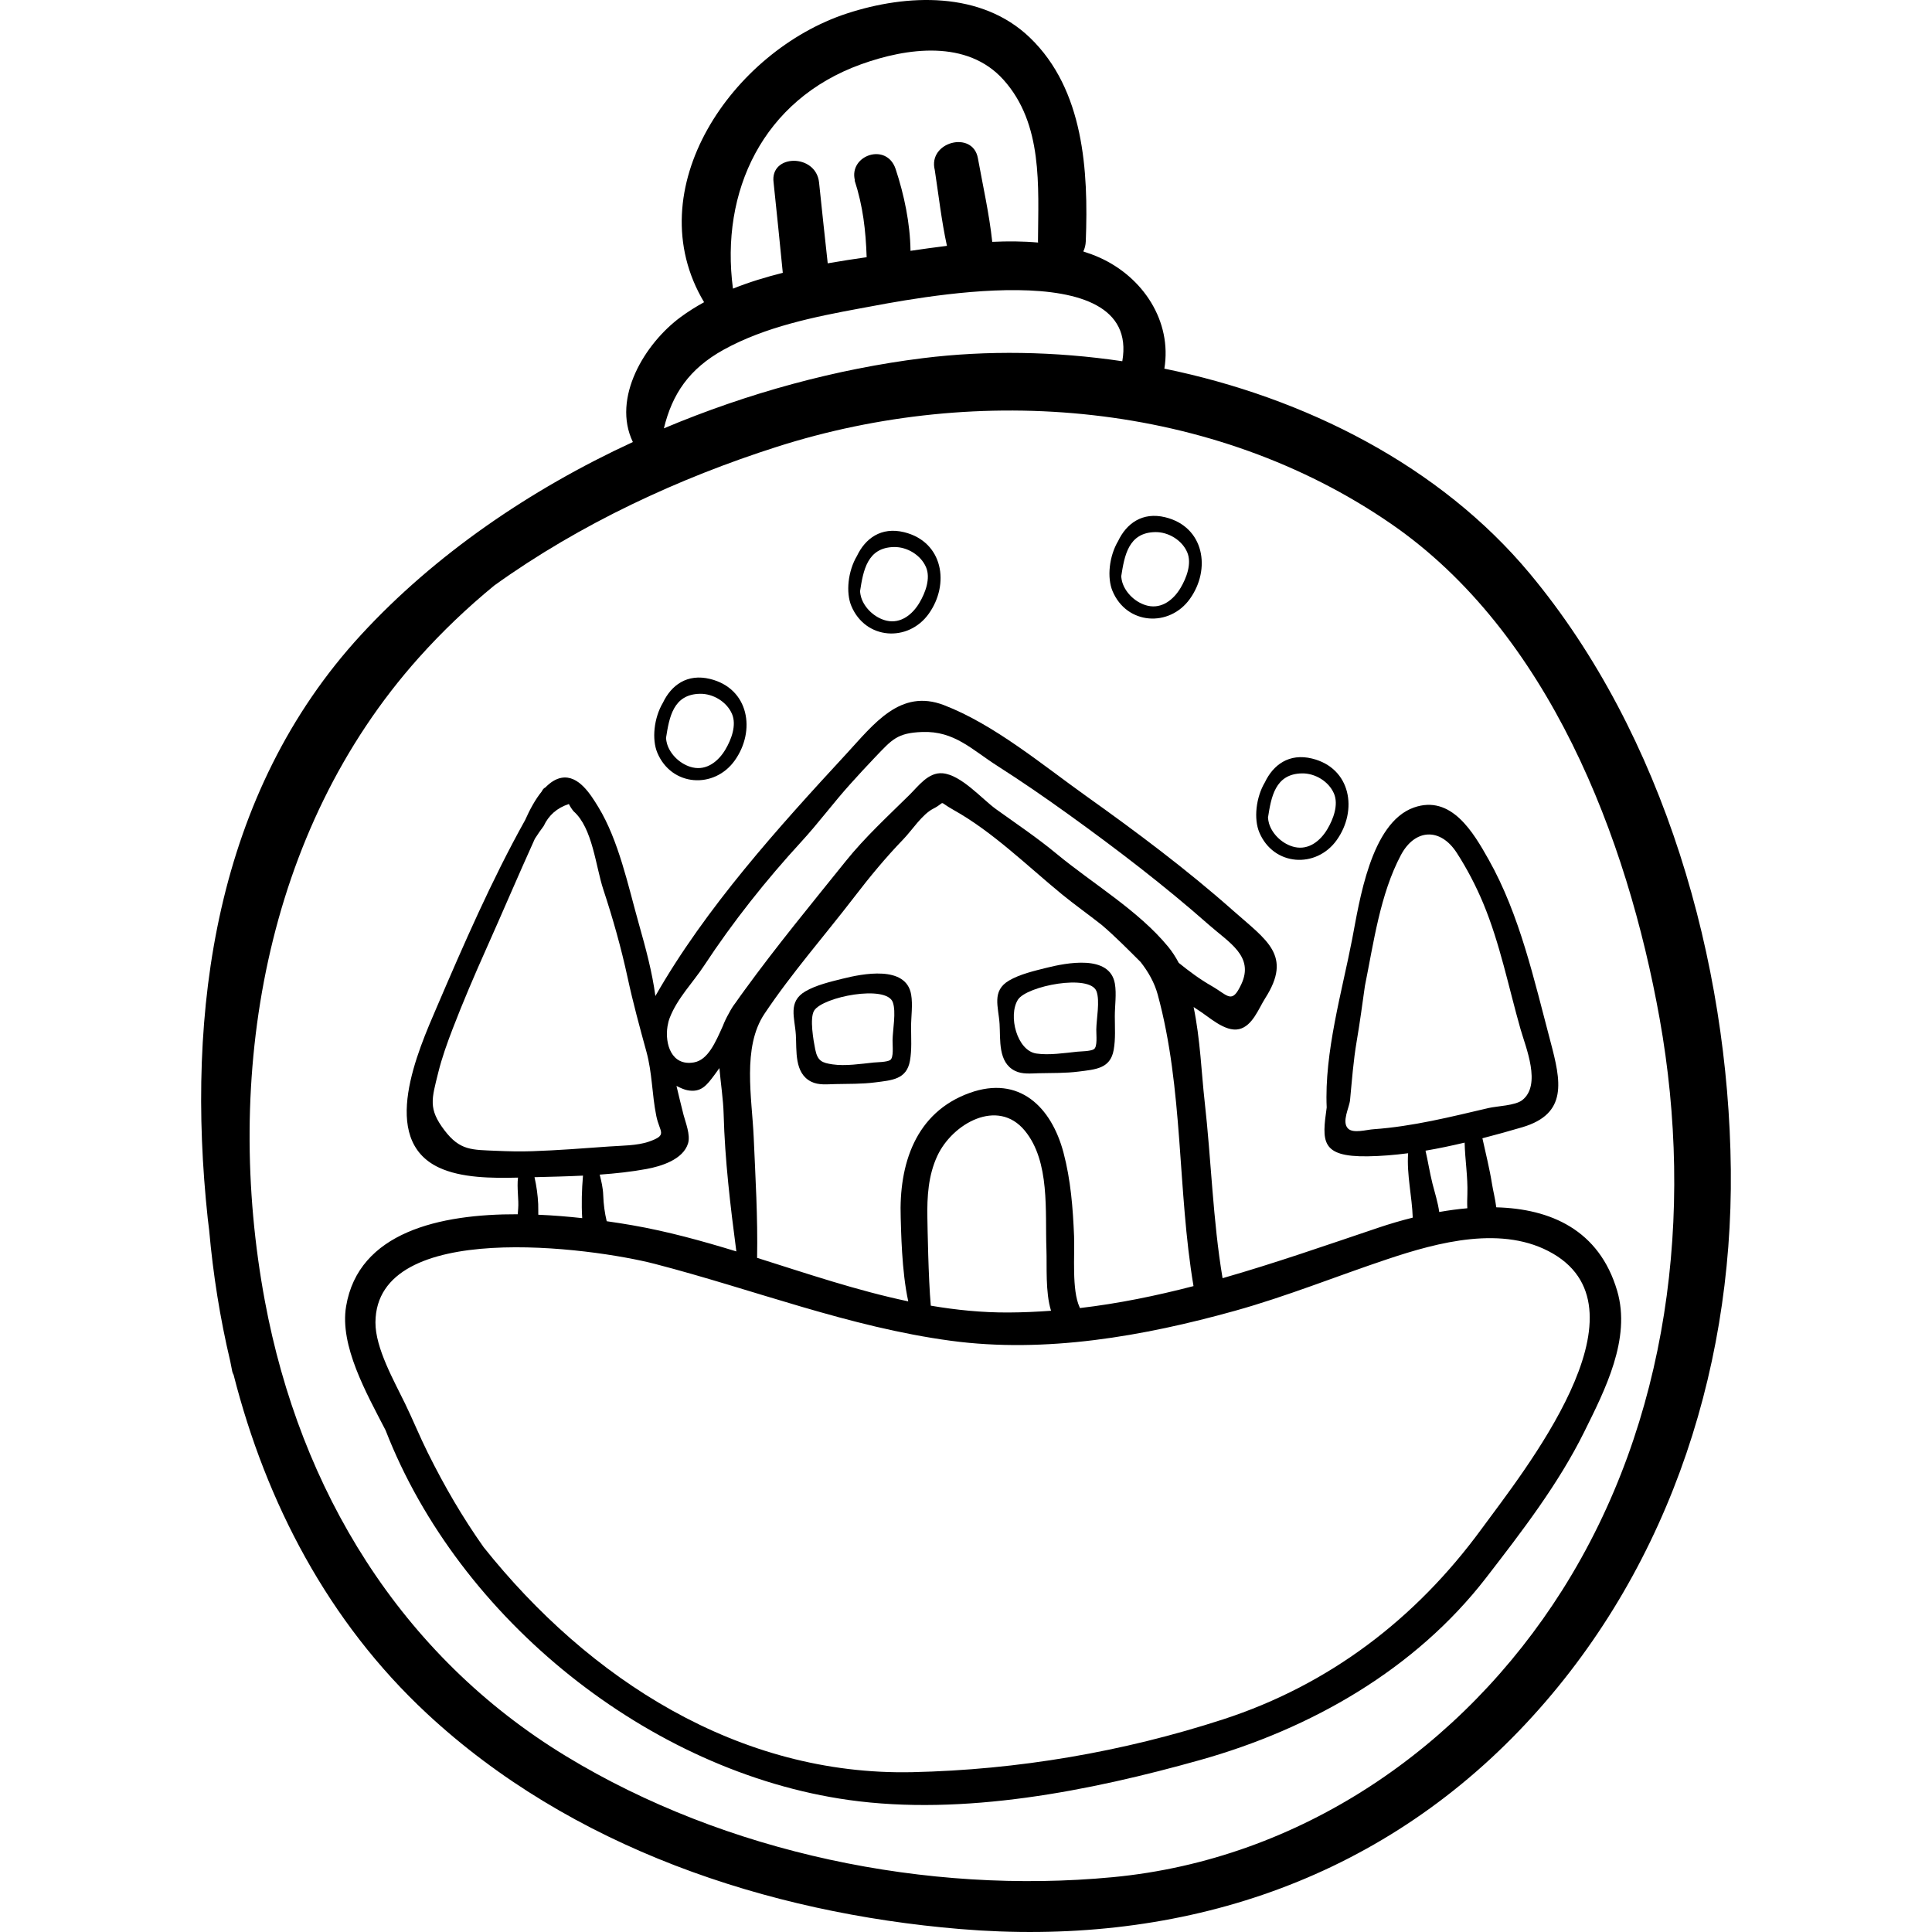 <?xml version="1.0" encoding="iso-8859-1"?>
<!-- Generator: Adobe Illustrator 19.0.0, SVG Export Plug-In . SVG Version: 6.00 Build 0)  -->
<svg version="1.1" id="Capa_1" xmlns="http://www.w3.org/2000/svg" xmlns:xlink="http://www.w3.org/1999/xlink" x="0px" y="0px"
	 viewBox="0 0 512 512" style="enable-background:new 0 0 512 512;" xml:space="preserve">
<g>
	<g>
		<path d="M405.385,151.97c-23.709-28.454-59.42-46.617-96.818-54.276c2.064-12.553-5.622-24.271-17.236-29.459
			c-1.379-0.617-2.802-1.128-4.244-1.596c0.38-0.771,0.618-1.671,0.657-2.703c0.716-18.632-0.478-40.169-14.8-53.951
			C260.074-2.4,240.403-1.653,224.428,3.576c-30.238,9.899-55.715,46.581-37.839,76.511c-2.15,1.184-4.222,2.481-6.184,3.923
			c-9.523,7.003-18.307,21.443-12.69,33.131c-27.307,12.611-52.481,29.875-71.973,51.027
			c-38.744,42.045-46.574,99.869-40.688,154.754c0.111,1.035,0.256,2.063,0.376,3.096c1.036,11.693,2.879,23.328,5.586,34.723
			c0.18,0.889,0.342,1.781,0.527,2.669c0.076,0.364,0.206,0.661,0.362,0.921c8.635,33.882,25.08,65.444,51.198,89.746
			c38.161,35.508,90.121,52.862,141.34,57.138c56.179,4.691,108.625-11.503,148.118-52.533
			c38.342-39.833,56.715-93.919,56.123-148.756C458.09,254.958,441.009,194.724,405.385,151.97z M228.144,17.056
			c12.234-4.419,28.159-6.615,37.772,4.068c10.519,11.692,9.246,28.253,9.159,42.812c0,0.122,0.027,0.224,0.031,0.342
			c-3.98-0.362-8.058-0.378-12.15-0.188c-0.793-7.401-2.49-14.916-3.808-22.188c-1.341-7.401-13.306-4.343-11.424,3.149
			c1.01,6.601,1.787,13.516,3.225,20.102c-3.273,0.4-6.509,0.856-9.655,1.319c-0.088-7.278-1.684-14.853-3.936-21.661
			c-2.375-7.179-12.494-3.66-10.797,2.998h-0.08c2.225,6.821,2.952,13.275,3.193,20.35c-3.387,0.49-6.826,1.007-10.319,1.622
			c-0.79-7.14-1.548-14.283-2.295-21.428c-0.807-7.713-13.067-7.592-12.051,0c0.835,7.98,1.665,15.96,2.44,23.946
			c-4.514,1.134-8.964,2.483-13.207,4.191C190.823,50.748,202.148,26.448,228.144,17.056z M191.803,92.659
			c10.937-6.037,23.993-8.696,36.168-10.937c13.659-2.515,74.514-15.042,69.45,14.007c-17.836-2.642-35.82-2.932-52.858-0.81
			c-22.799,2.84-46.291,9.183-68.626,18.597C178.133,104.467,182.581,97.75,191.803,92.659z M294.891,497.473
			c-49.135,4.663-102.568-6.354-144.878-32.064c-43.923-26.691-70.486-70.554-79.809-120.576
			c-11.044-59.254-0.236-124.674,40.794-170.548c6.215-6.95,12.907-13.311,19.987-19.119c22.805-16.396,49.083-28.518,74.921-36.765
			c53.49-17.074,115.656-12.049,162.764,20.431c41.713,28.76,62.555,83.122,71.153,131.134
			c9.229,51.539,2.479,106.69-25.812,151.441C387.619,463.152,344.555,492.76,294.891,497.473z"/>
	</g>
</g>
<g>
	<g>
		<path d="M188.191,179.931c-6.104-1.499-10.315,1.677-12.508,6.295c-2.382,3.997-2.988,9.687-1.48,13.27
			c3.77,8.96,15.051,9.642,20.482,2.083C200.354,193.689,198.511,182.467,188.191,179.931z M192.232,198.646
			c-1.822,3.066-4.904,5.593-8.678,4.737c-3.052-0.692-5.898-3.284-6.779-6.262c-0.136-0.462-0.221-0.979-0.276-1.521
			c0.851-5.437,1.875-11.621,9.018-11.739c3.476-0.057,7.08,2.122,8.463,5.322C195.268,192.164,193.801,196.006,192.232,198.646z"/>
	</g>
</g>
<g>
	<g>
		<path d="M308.825,137.084c-6.104-1.5-10.315,1.677-12.508,6.295c-2.382,3.997-2.988,9.687-1.48,13.27
			c3.771,8.959,15.052,9.641,20.482,2.082C320.988,150.841,319.145,139.618,308.825,137.084z M312.866,155.797
			c-1.822,3.066-4.904,5.593-8.678,4.737c-3.052-0.692-5.898-3.284-6.779-6.262c-0.136-0.462-0.221-0.979-0.276-1.52
			c0.851-5.437,1.876-11.622,9.018-11.74c3.476-0.058,7.08,2.122,8.463,5.322C315.903,149.315,314.435,153.156,312.866,155.797z"/>
	</g>
</g>
<g>
	<g>
		<path d="M347.719,201.026c-6.104-1.499-10.315,1.677-12.508,6.295c-2.382,3.997-2.988,9.687-1.48,13.27
			c3.77,8.96,15.051,9.642,20.482,2.083C359.882,214.784,358.039,203.562,347.719,201.026z M351.76,219.74
			c-1.822,3.066-4.904,5.593-8.678,4.737c-3.052-0.692-5.898-3.284-6.779-6.262c-0.136-0.462-0.221-0.979-0.276-1.521
			c0.851-5.436,1.875-11.621,9.018-11.738c3.476-0.058,7.08,2.122,8.463,5.321C354.797,213.258,353.329,217.1,351.76,219.74z"/>
	</g>
</g>
<g>
	<g>
		<path d="M239.609,141.038c-6.104-1.499-10.315,1.677-12.508,6.295c-2.382,3.997-2.988,9.687-1.48,13.27
			c3.77,8.96,15.051,9.642,20.482,2.083C251.772,154.796,249.929,143.574,239.609,141.038z M243.65,159.752
			c-1.822,3.066-4.904,5.593-8.678,4.737c-3.052-0.692-5.898-3.284-6.779-6.262c-0.136-0.462-0.221-0.979-0.276-1.52
			c0.851-5.437,1.875-11.621,9.018-11.739c3.476-0.058,7.08,2.122,8.463,5.321C246.686,153.27,245.219,157.112,243.65,159.752z"/>
	</g>
</g>
<g>
	<g>
		<path d="M241.463,263.561c-1.346-7.854-12.96-5.497-18.182-4.193c-3.166,0.791-7.022,1.689-9.865,3.362
			c-4.68,2.754-2.789,6.971-2.509,11.516c0.257,4.167-0.458,10.175,4.093,12.42c1.944,0.959,4.19,0.677,6.272,0.628
			c3.553-0.086,7.066,0.012,10.604-0.444c4.451-0.574,8.383-0.747,9.269-5.728c0.526-2.955,0.301-5.962,0.301-8.948
			C241.445,269.393,241.932,266.301,241.463,263.561z M235.907,280.92c-0.865,0.574-3.561,0.574-4.384,0.66
			c-3.39,0.355-7.533,0.989-10.877,0.491c-2.765-0.412-3.977-0.851-4.604-3.969c-0.459-2.283-1.526-8.29-0.286-10.278
			c2.297-3.682,19.113-6.928,20.841-2.23c0.94,2.554-0.024,7.315-0.06,10.106C236.518,277.185,236.895,280.264,235.907,280.92z"/>
	</g>
</g>
<g>
	<g>
		<path d="M295.455,260.686c-1.346-7.854-12.96-5.498-18.182-4.194c-3.166,0.791-7.022,1.689-9.865,3.362
			c-4.681,2.754-2.789,6.971-2.509,11.516c0.257,4.167-0.458,10.175,4.093,12.42c1.944,0.959,4.19,0.677,6.272,0.627
			c3.553-0.086,7.066,0.012,10.604-0.443c4.451-0.572,8.383-0.746,9.269-5.727c0.526-2.954,0.301-5.962,0.301-8.948
			C295.438,266.518,295.924,263.426,295.455,260.686z M289.899,278.045c-0.865,0.574-3.561,0.575-4.384,0.66
			c-3.39,0.356-7.533,0.989-10.877,0.491c-5.132-0.765-7.521-10.025-4.89-14.247c2.296-3.683,19.113-6.929,20.841-2.231
			c0.94,2.554-0.024,7.315-0.06,10.106C290.51,274.309,290.887,277.389,289.899,278.045z"/>
	</g>
</g>
<g>
	<g>
		<path d="M428.574,342.103c-4.764-16.22-17.716-21.772-32.049-22.151c-0.267-2.182-0.848-4.449-1.118-6.146
			c-0.648-4.073-1.665-8.11-2.553-12.154c3.598-0.929,7.143-1.913,10.548-2.918c12.138-3.583,10.285-12.183,7.484-22.725
			c-4.317-16.245-8.089-33.493-16.39-48.234c-4.017-7.133-9.895-17.277-19.814-13.769c-11.464,4.054-14.435,24.991-16.347,34.893
			c-2.655,13.754-7.405,30.029-6.747,44.584c-1.236,8.923-1.697,13.128,10.864,12.952c3.509-0.049,7.099-0.347,10.716-0.815
			c-0.405,5.653,1.04,11.442,1.223,17.065c-3.133,0.78-6.162,1.677-9.008,2.635c-13.922,4.685-27.582,9.464-41.389,13.411
			c-2.579-15.303-3.004-31.445-4.753-46.857c-0.827-7.289-1.158-16.541-2.924-25.004c0.364,0.235,0.703,0.492,1.076,0.718
			c2.842,1.726,7.21,6.011,10.985,5.138c3.559-0.823,5.195-5.498,6.912-8.183c7.28-11.391,0.417-15.32-8.552-23.269
			c-12.231-10.839-25.535-20.792-38.839-30.272c-11.555-8.234-24.445-19.03-37.747-24.138c-11.575-4.444-18.556,5.004-25.866,12.919
			c-17.991,19.479-37.26,40.77-50.603,64.176c-0.854-6.399-2.536-12.587-4.411-19.239c-2.788-9.893-5.316-22.023-10.715-30.857
			c-2-3.273-5.221-8.539-9.748-7.739c-1.548,0.273-2.968,1.22-4.275,2.554c-0.275,0.142-0.537,0.34-0.744,0.679
			c-0.088,0.145-0.171,0.297-0.259,0.442c-1.675,2.068-3.135,4.757-4.367,7.534c-8.855,15.874-16.342,33.088-23.429,49.614
			c-4.855,11.32-15.476,34.959,0.602,42.475c5.94,2.777,14.025,2.823,20.941,2.655c-0.333,2.706,0.247,5.877,0.044,8.238
			c-0.039,0.448-0.08,0.949-0.111,1.473c-20.691-0.073-42.194,4.733-45.488,24.398c-1.744,10.413,5.334,22.938,10.458,32.835
			c19.514,50.232,70.009,90.575,122.721,97.99c30.429,4.281,63.996-2.398,93.206-10.609c29.279-8.23,56.925-23.942,75.764-48.327
			c9.429-12.205,19.133-24.798,25.988-38.656C425.341,368.34,432.298,354.788,428.574,342.103z M364.025,299.258
			c-1.826,0.099-5.456,1.227-6.823-0.224c-1.678-1.781,0.386-5.521,0.576-7.495c0.503-5.236,0.872-10.427,1.766-15.636
			c0.829-4.836,1.484-9.731,2.171-14.624c2.307-11.394,4.023-24.306,9.542-34.686c3.686-6.934,10.411-7.373,14.801-0.582
			c2.712,4.194,5.1,8.783,7.014,13.376c4.441,10.656,6.731,22.284,9.888,33.366c1.364,4.788,5.623,14.769,0.439,18.803
			c-1.863,1.45-6.666,1.559-8.918,2.084C384.361,296.001,374.425,298.515,364.025,299.258z M388.858,320.2
			c-2.489,0.217-4.983,0.556-7.449,0.99c-0.34-2.547-1.192-5.136-1.796-7.551c-0.715-2.854-1.165-5.818-1.836-8.699
			c3.469-0.581,6.931-1.327,10.365-2.134c0.105,4.529,0.872,9.04,0.729,13.597C388.832,317.621,388.783,318.926,388.858,320.2z
			 M176.894,271.988c0.126-0.806,0.328-1.575,0.596-2.264c2.026-5.216,6.111-9.267,9.141-13.876
			c7.581-11.532,16.394-22.629,25.721-32.777c4.543-4.943,8.516-10.339,13.011-15.321c2.168-2.403,4.373-4.817,6.617-7.152
			c4.418-4.596,5.744-6.373,12.431-6.615c8.52-0.308,13.087,4.647,19.988,9.044c6.328,4.032,12.505,8.293,18.599,12.675
			c12.826,9.225,25.536,18.939,37.387,29.4c5.32,4.696,12.044,8.326,8.571,15.738c-2.528,5.395-3.438,2.988-7.88,0.448
			c-3.105-1.775-5.942-3.895-8.697-6.117c-0.808-1.533-1.729-2.964-2.791-4.259c-7.873-9.606-20.091-16.779-29.621-24.676
			c-5.104-4.229-10.608-7.921-15.987-11.783c-3.72-2.671-9.239-9.124-14.205-9.528c-3.76-0.306-6.353,3.354-8.776,5.745
			c-5.777,5.7-11.78,11.21-16.869,17.546c-9.08,11.304-18.278,22.441-26.804,34.175c-0.799,1.099-1.615,2.213-2.397,3.352
			c-0.646,0.816-1.234,1.775-1.785,2.831c-0.613,1.07-1.147,2.175-1.582,3.317c-1.989,4.426-3.961,9.022-7.672,9.661
			C177.938,282.577,176.16,276.657,176.894,271.988z M284.639,327.611c-0.295-7.417-0.889-14.946-2.801-22.152
			c-3.212-12.112-11.737-20.535-24.845-15.832c-14.421,5.174-18.798,18.946-18.296,33.096c0.11,3.111,0.219,14.095,2.002,22.153
			c-13.551-2.851-26.778-7.34-40.061-11.534c0.205-10.673-0.437-21.273-0.9-31.951c-0.45-10.377-3.099-23.823,2.848-32.716
			c7.239-10.823,15.855-20.61,23.773-30.917c4.148-5.4,8.315-10.462,13.044-15.357c2.307-2.388,4.957-6.575,7.908-8.084
			c3.687-1.885,0.929-2.163,5.362,0.309c10.399,5.799,19.604,14.878,28.756,22.381c3.173,2.602,6.92,5.264,10.569,8.134
			c3.633,3.115,6.944,6.484,10.277,9.804c2.053,2.629,3.668,5.465,4.522,8.59c6.859,25.103,5.209,51.833,9.497,77.294
			c-9.873,2.564-19.859,4.617-30.104,5.82c-0.03-0.074-0.045-0.145-0.079-0.219C283.992,341.895,284.838,332.607,284.639,327.611z
			 M278.537,347.364c-3.73,0.273-7.492,0.445-11.306,0.461c-6.979,0.028-13.816-0.659-20.561-1.808
			c-0.655-7.283-0.864-20.99-0.906-23.293c-0.104-5.617,0.238-11.25,2.639-16.41c3.975-8.542,15.993-15.406,23.183-6.671
			c6.748,8.198,5.35,21.439,5.727,31.455C277.478,335.508,276.994,342.431,278.537,347.364z M181.144,295.446
			c-0.666-2.544-1.251-5.111-1.871-7.666c1.104,0.568,2.097,0.982,2.835,1.132c3.708,0.748,5.228-1.363,7.268-4.099
			c0.437-0.586,0.853-1.174,1.273-1.762c0.352,4.088,1.018,8.262,1.123,12.197c0.326,12.196,1.78,24.308,3.366,36.389
			c-9.109-2.788-18.269-5.317-27.607-6.941c-2.025-0.352-4.309-0.714-6.751-1.061c-0.53-2.256-0.833-4.414-0.919-6.915
			c-0.067-1.941-0.496-3.669-0.933-5.434c4.216-0.302,8.395-0.752,12.41-1.493c3.802-0.702,9.703-2.472,11.007-6.8
			C183.021,300.752,181.67,297.452,181.144,295.446z M131.593,304.98c-6.52-0.292-9.681,0.015-13.846-5.496
			c-4.288-5.674-3.352-8.193-1.613-15.221c0.989-3.996,2.381-7.863,3.859-11.701c2.709-7.034,5.7-14.024,8.776-20.902
			c4.357-9.745,8.554-19.626,12.969-29.375c0.82-1.268,1.626-2.449,2.333-3.366c1.335-2.879,3.564-4.827,6.689-5.843
			c0.344,0.696,0.763,1.34,1.258,1.934c5.029,4.412,5.85,14.604,7.862,20.698c2.52,7.631,4.75,15.515,6.444,23.376
			c1.417,6.57,3.18,13.058,4.962,19.537c1.595,5.798,1.458,11.251,2.641,17.117c0.889,4.411,3.156,5.021-1.989,6.819
			c-3.073,1.075-7.359,1.047-10.561,1.28c-6.758,0.492-13.597,1.016-20.372,1.246C137.897,305.188,134.705,305.119,131.593,304.98z
			 M154.292,322.819c-3.69-0.404-7.608-0.734-11.639-0.903c-0.027-0.942,0.018-1.889-0.025-2.829
			c-0.108-2.384-0.45-4.782-0.978-7.12c4.191-0.105,8.518-0.204,12.848-0.415C154.178,315.309,154.063,319.073,154.292,322.819z
			 M392.595,405.224c-17.375,23.74-40.295,41.273-68.45,50.423c-26.559,8.632-54.382,13.378-82.316,13.994
			c-46.087,1.017-85.797-24.664-113.681-59.643c-5.593-7.917-10.326-16.039-14.802-25.052c-2.119-4.268-3.906-8.657-5.979-12.939
			c-2.918-6.028-7.911-14.75-7.871-21.566c0.165-27.591,57.419-19.81,74.068-15.49c26.192,6.797,51.443,16.734,78.416,20.366
			c25.098,3.379,51.098-1.206,75.265-7.933c13.761-3.831,26.921-9.176,40.445-13.698c13.42-4.488,30.749-9.159,43.928-1.428
			C437.793,347.611,403.802,389.912,392.595,405.224z"/>
	</g>
</g>
<g>
</g>
<g>
</g>
<g>
</g>
<g>
</g>
<g>
</g>
<g>
</g>
<g>
</g>
<g>
</g>
<g>
</g>
<g>
</g>
<g>
</g>
<g>
</g>
<g>
</g>
<g>
</g>
<g>
</g>
</svg>
